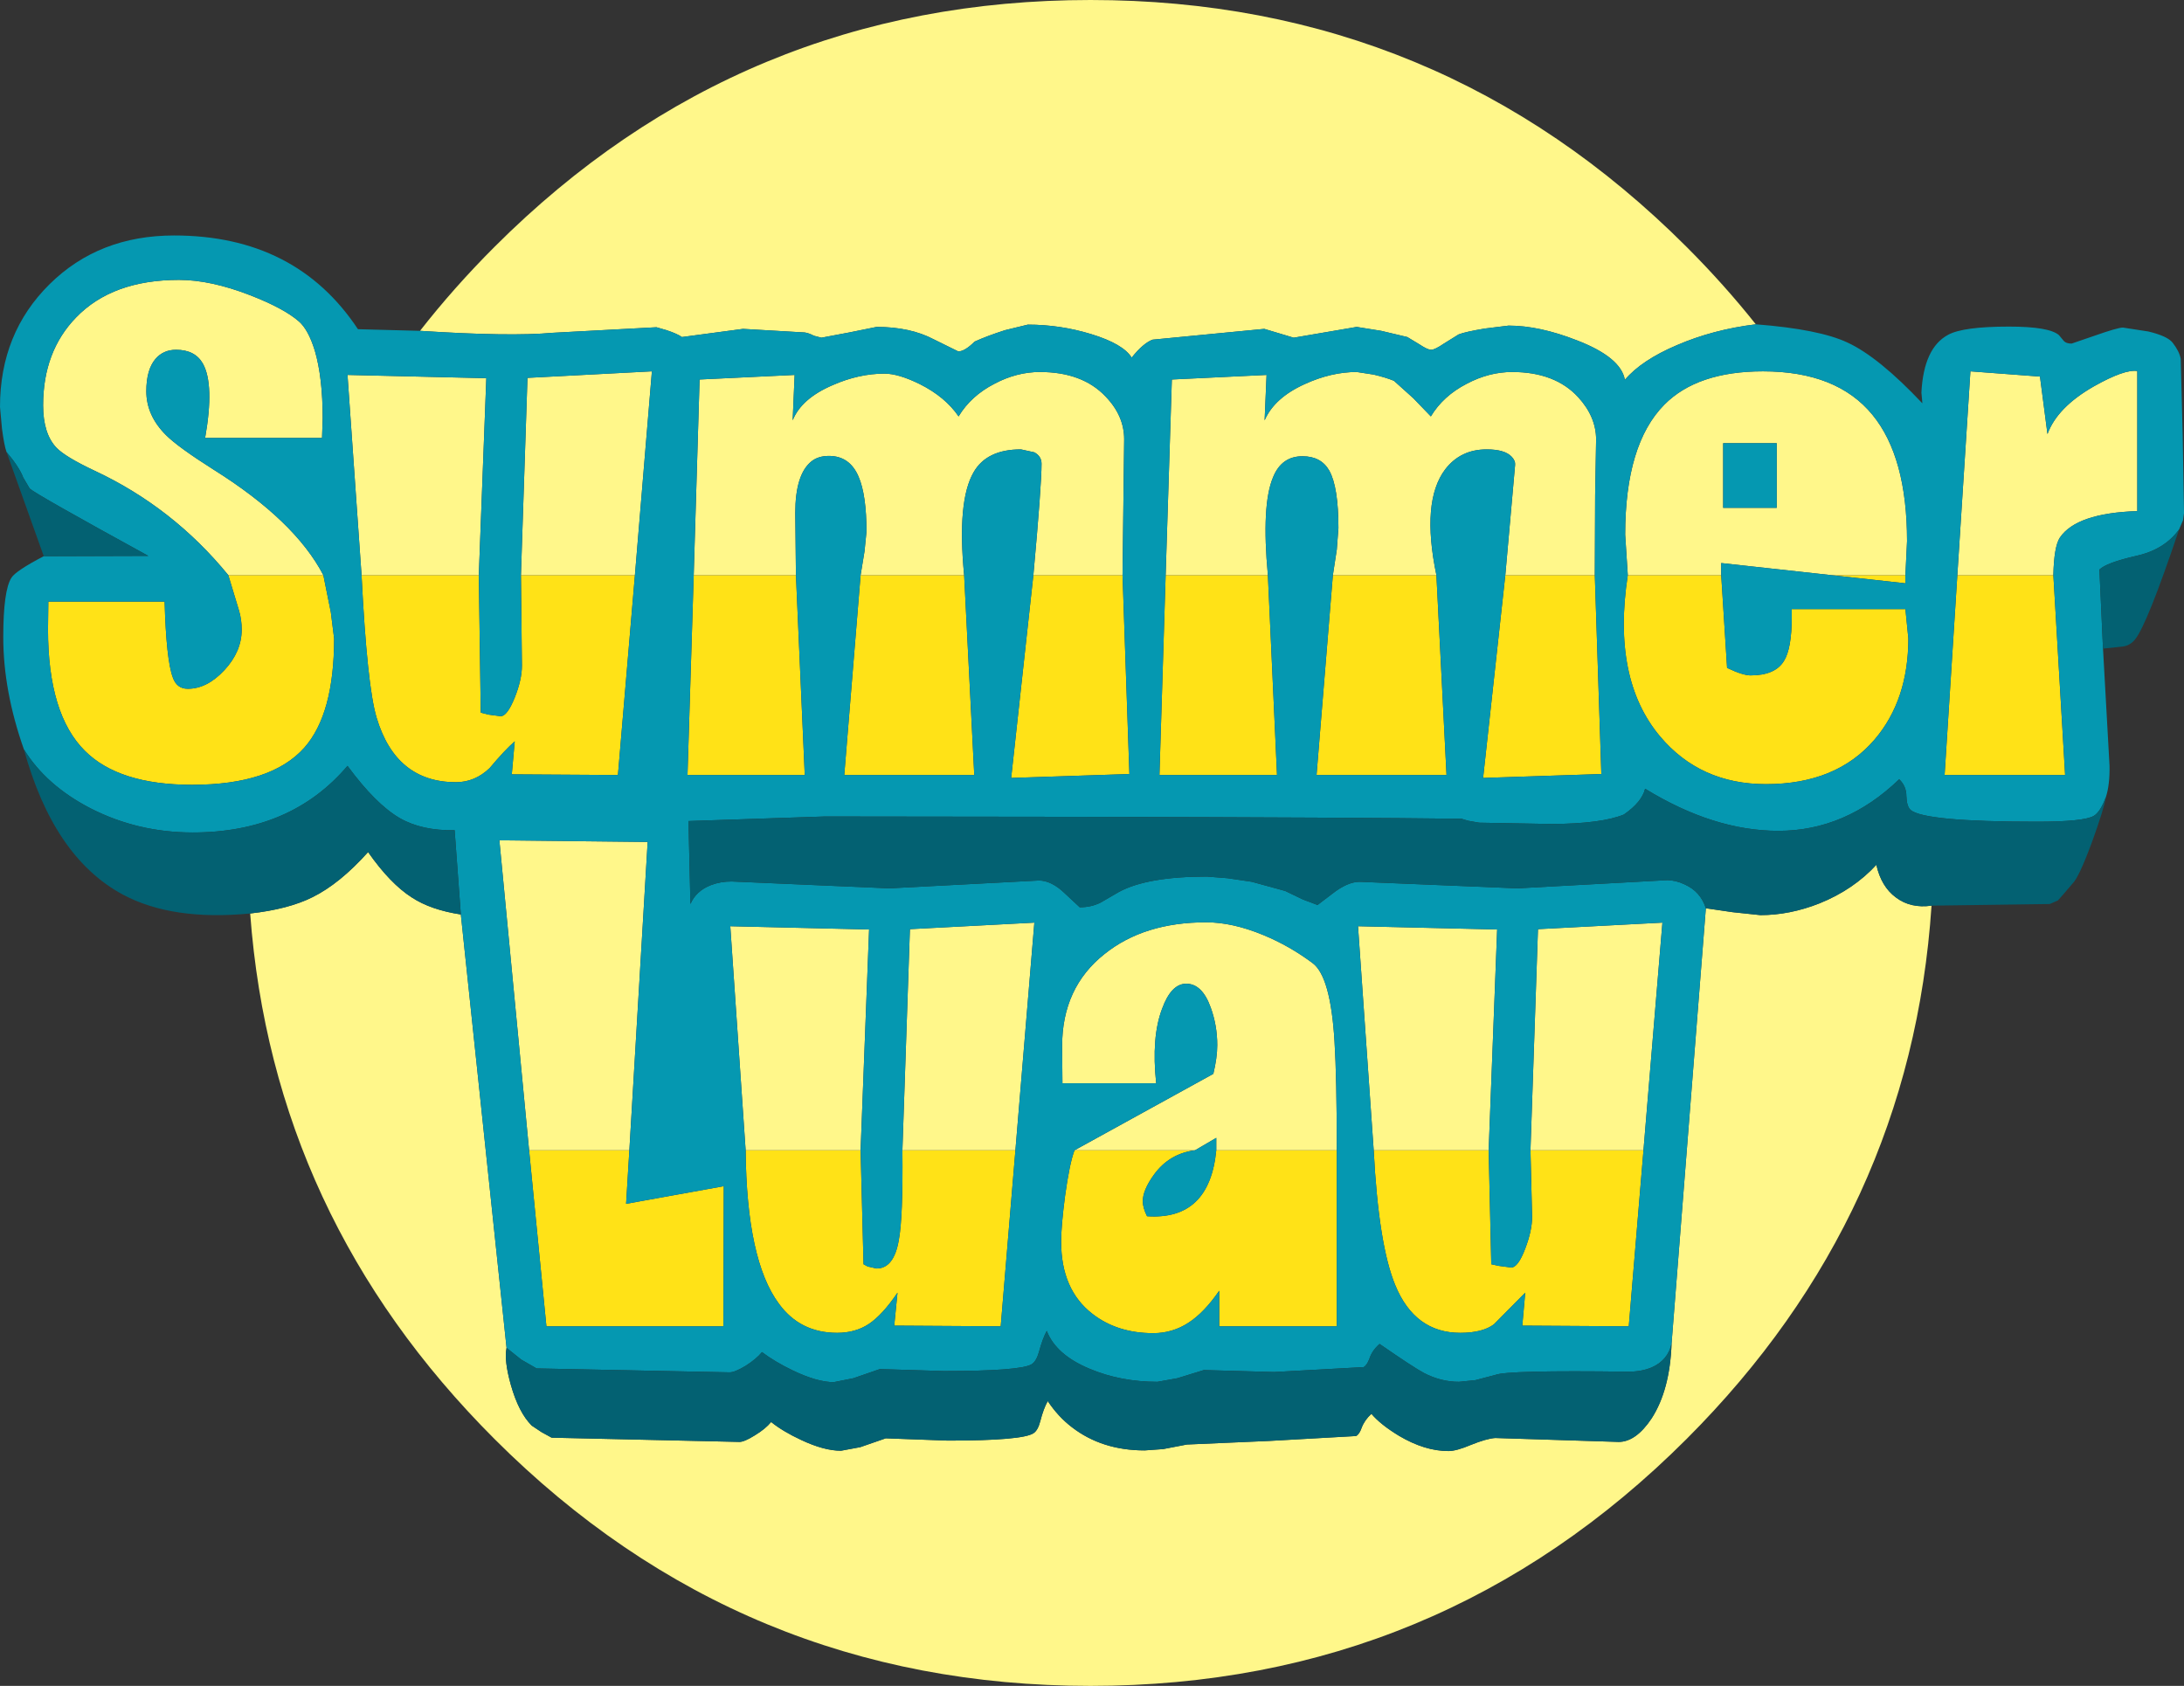 <?xml version="1.0" encoding="UTF-8" standalone="no"?>
<svg xmlns:ffdec="https://www.free-decompiler.com/flash" xmlns:xlink="http://www.w3.org/1999/xlink" ffdec:objectType="shape" height="258.1px" width="334.35px" xmlns="http://www.w3.org/2000/svg">
  <rect width="100%" height="100%" fill="#333333" stroke="none"/>
  <g transform="matrix(1.0, 0.0, 0.0, 1.0, 35.4, 18.0)">
    <path d="M264.25 70.05 L278.95 70.05 280.75 100.65 262.3 100.65 264.25 70.05 M213.8 70.05 L228.1 70.05 229.0 84.25 Q231.4 85.4 232.6 85.4 236.35 85.4 237.7 83.2 238.9 81.3 238.9 76.45 L238.9 75.25 256.3 75.25 256.75 79.75 Q256.75 89.15 251.6 95.2 245.75 102.05 234.95 102.05 224.9 102.05 218.75 94.75 211.35 85.95 213.8 70.05 M244.95 70.05 L256.3 70.05 256.3 71.3 244.95 70.05 M143.05 70.05 L158.7 70.05 160.1 100.65 142.1 100.65 143.05 70.05 M168.65 70.05 L184.5 70.05 186.05 100.65 166.15 100.65 168.65 70.05 M195.05 70.05 L208.75 70.05 209.75 100.5 191.65 101.1 195.05 70.05 M129.1 158.1 L147.55 158.1 Q143.6 158.6 141.25 161.85 139.55 164.2 139.55 165.9 139.55 166.9 140.2 168.2 149.75 168.85 150.8 158.1 L169.25 158.1 169.25 185.05 151.25 185.05 151.25 179.6 Q148.95 182.95 146.55 184.5 144.1 186.1 141.15 186.1 135.65 186.1 131.85 183.15 127.05 179.45 127.05 172.1 127.05 169.7 127.65 165.1 128.35 160.05 129.1 158.1 M174.9 158.1 L192.5 158.1 192.9 175.55 194.05 175.8 195.95 176.05 Q197.0 176.05 198.1 173.15 199.15 170.4 199.15 168.3 L198.9 158.1 216.2 158.1 213.95 185.05 197.65 184.95 198.1 179.9 193.3 184.75 Q191.55 186.05 188.15 186.05 181.2 186.05 178.2 178.75 175.65 172.6 174.9 158.1 M70.8 70.05 L86.45 70.05 87.8 100.65 69.85 100.65 70.8 70.05 M96.35 70.05 L112.2 70.05 113.75 100.65 93.85 100.65 96.35 70.05 M122.8 70.05 L136.45 70.05 137.5 100.5 119.4 101.1 122.8 70.05 M44.35 70.05 L61.8 70.05 59.2 100.65 42.95 100.55 43.4 95.5 Q41.9 96.8 39.55 99.6 37.3 101.75 34.4 101.75 25.2 101.75 22.25 91.85 20.8 87.0 19.95 70.05 L37.9 70.05 38.2 91.1 39.35 91.4 41.25 91.65 Q42.25 91.65 43.4 88.8 44.5 86.05 44.5 83.9 L44.35 70.05 M-0.45 70.05 L14.1 70.05 15.25 75.75 15.75 79.75 Q15.75 91.3 11.2 96.45 6.15 102.15 -6.0 102.15 -17.2 102.15 -22.4 96.95 -28.05 91.35 -28.05 78.35 L-28.0 74.1 -10.2 74.1 Q-9.95 83.0 -8.95 85.7 -8.35 87.45 -6.65 87.45 -3.7 87.45 -1.05 84.6 1.6 81.75 1.6 78.4 1.6 76.85 1.2 75.5 L-0.45 70.05 M45.6 158.1 L60.95 158.1 60.45 166.3 75.4 163.6 75.35 185.05 48.25 185.05 45.6 158.1 M78.75 158.1 L96.35 158.1 96.8 175.55 97.45 175.9 98.8 176.2 Q101.45 176.2 102.2 171.85 102.85 168.45 102.75 158.1 L120.05 158.1 117.8 185.05 101.5 184.95 102.0 179.9 Q99.7 183.3 97.6 184.7 95.55 186.05 92.75 186.05 87.1 186.05 83.85 181.6 78.9 174.95 78.75 158.1" fill="#ffe217" fill-rule="evenodd" stroke="none"/>
    <path d="M264.25 70.05 L266.25 38.85 276.9 39.65 278.05 48.45 Q279.55 44.35 285.15 41.15 289.85 38.5 291.8 38.8 L291.8 60.25 Q282.5 60.55 279.95 64.3 279.05 65.65 278.95 70.05 L264.25 70.05 M233.4 31.65 Q226.85 32.45 221.3 34.85 215.9 37.15 213.35 40.15 212.75 36.7 206.0 34.1 200.25 31.85 195.55 31.85 L191.9 32.3 Q188.9 32.8 187.9 33.2 L185.65 34.6 Q184.25 35.55 183.7 35.55 183.15 35.55 181.95 34.75 L180.05 33.6 176.05 32.65 172.3 32.05 162.65 33.7 158.15 32.35 141.05 34.0 Q139.6 34.55 137.85 36.75 136.55 34.65 131.65 33.15 126.9 31.7 121.95 31.7 L118.45 32.55 Q115.65 33.45 113.8 34.3 112.3 35.8 111.3 35.8 L107.55 33.95 Q103.95 32.05 98.8 32.05 L94.6 32.9 90.35 33.7 89.2 33.4 Q88.45 33.0 87.8 32.9 L78.35 32.35 69.0 33.6 Q68.3 33.1 66.65 32.55 L65.1 32.1 49.2 32.95 Q42.7 33.55 28.9 32.65 34.1 26.0 40.3 19.8 78.1 -18.0 131.55 -18.0 185.0 -18.0 222.8 19.8 228.55 25.55 233.4 31.65 M35.15 122.0 L42.15 188.35 Q41.75 190.25 42.8 194.0 44.0 198.25 46.0 200.25 L47.5 201.25 49.05 202.1 77.8 202.75 Q78.55 202.75 80.15 201.75 81.8 200.75 82.65 199.7 84.45 201.15 87.25 202.45 90.75 204.1 93.35 204.1 L96.3 203.55 100.2 202.2 109.7 202.55 Q121.2 202.55 122.85 201.4 123.5 200.95 123.85 199.6 124.35 197.65 125.0 196.5 126.6 198.9 128.7 200.5 133.3 204.05 139.85 204.05 L142.65 203.85 146.3 203.15 158.9 202.6 172.2 201.85 Q172.7 201.6 173.05 200.6 173.5 199.4 174.55 198.45 175.95 200.1 178.75 201.8 182.7 204.15 186.35 204.15 187.55 204.15 189.8 203.2 192.15 202.25 193.5 202.15 L212.4 202.75 Q215.05 202.75 217.45 199.15 220.25 194.8 220.5 187.7 L225.75 121.05 229.85 121.65 234.1 122.1 Q238.6 122.1 243.15 120.3 248.35 118.2 251.85 114.4 252.6 117.75 254.85 119.4 257.1 121.1 260.3 120.65 257.15 167.95 222.8 202.3 185.0 240.1 131.55 240.1 78.1 240.1 40.3 202.3 6.35 168.35 2.9 121.85 8.75 121.2 12.45 119.35 16.6 117.3 20.95 112.45 24.35 117.3 27.65 119.4 30.55 121.3 35.15 122.0 M213.8 70.05 L213.4 63.85 Q213.4 50.0 219.4 43.95 224.45 38.85 234.5 38.85 245.8 38.85 251.25 45.5 256.55 51.95 256.55 64.85 L256.3 70.05 244.95 70.05 228.1 68.2 228.1 70.05 213.8 70.05 M143.05 70.05 L144.0 40.1 158.5 39.4 158.2 46.35 Q159.7 42.9 164.35 40.8 168.4 38.95 172.3 38.95 L174.9 39.35 Q176.8 39.8 178.0 40.3 L180.95 42.95 183.65 45.75 Q185.55 42.6 189.15 40.75 192.55 38.95 196.1 38.95 202.65 38.95 206.2 42.8 208.95 45.8 208.95 49.3 L208.8 57.85 208.75 70.05 195.05 70.05 196.55 53.15 Q196.6 52.55 196.05 51.95 195.0 50.8 192.2 50.8 188.2 50.8 185.85 53.85 182.15 58.75 184.5 70.05 L168.65 70.05 169.25 66.15 169.5 62.85 Q169.5 56.55 168.1 54.05 166.85 51.85 164.0 51.85 160.8 51.85 159.5 55.05 157.7 59.3 158.7 70.05 L143.05 70.05 M236.6 59.75 L236.6 49.85 228.4 49.85 228.4 59.75 236.6 59.75 M129.1 158.1 L150.35 146.4 Q150.95 143.9 150.95 142.0 150.95 139.0 149.95 136.25 148.65 132.6 146.2 132.6 143.9 132.6 142.5 136.45 140.85 140.8 141.6 147.85 L127.25 147.85 127.2 142.15 Q127.2 133.2 133.7 128.05 139.75 123.2 149.25 123.2 153.3 123.2 158.0 125.15 162.0 126.8 165.55 129.45 168.3 131.5 168.9 141.4 169.25 146.95 169.25 158.1 L150.8 158.1 150.8 156.2 147.55 158.1 129.1 158.1 M174.9 158.1 L172.5 123.8 193.8 124.3 192.5 158.1 174.9 158.1 M198.9 158.1 L200.05 124.25 219.1 123.25 216.2 158.1 198.9 158.1 M70.8 70.05 L71.7 40.1 86.25 39.4 85.95 46.35 Q87.3 43.0 92.1 40.95 96.1 39.2 100.0 39.2 102.15 39.2 105.4 40.8 109.3 42.75 111.35 45.75 113.25 42.6 116.85 40.75 120.25 38.95 123.8 38.95 130.3 38.95 133.85 42.7 136.7 45.65 136.7 49.25 L136.45 70.05 122.8 70.05 Q124.05 56.3 124.05 53.0 124.05 51.85 122.95 51.25 L120.9 50.8 Q115.65 50.8 113.65 54.3 111.1 58.7 112.2 70.05 L96.35 70.05 96.95 66.4 97.25 63.4 Q97.25 57.8 96.05 55.0 94.7 51.8 91.5 51.8 89.85 51.8 88.8 52.65 86.35 54.65 86.35 60.55 L86.45 70.05 70.8 70.05 M44.35 70.05 L45.35 39.85 64.4 38.85 61.8 70.05 44.35 70.05 M19.95 70.05 L17.8 39.4 39.05 39.9 37.9 70.05 19.95 70.05 M-0.45 70.05 Q-8.95 59.65 -20.95 54.05 -25.4 51.95 -26.75 50.55 -28.8 48.4 -28.8 44.05 -28.8 35.8 -23.75 30.6 -18.2 24.85 -8.0 24.85 -3.15 24.85 2.9 27.2 8.05 29.2 10.35 31.2 11.8 32.45 12.8 35.7 14.0 39.8 14.0 46.05 L13.9 49.05 -4.0 49.05 Q-2.55 40.85 -4.35 37.65 -5.55 35.55 -8.45 35.55 -10.4 35.55 -11.6 36.95 -13.0 38.6 -13.0 41.9 -13.0 45.6 -10.0 48.6 -8.15 50.45 -2.7 53.9 9.75 61.7 14.1 70.05 L-0.45 70.05 M45.6 158.1 L41.05 110.65 63.75 110.9 60.95 158.1 45.6 158.1 M78.75 158.1 L76.4 123.8 97.65 124.3 96.35 158.1 78.75 158.1 M102.75 158.1 L103.9 124.25 122.95 123.25 120.05 158.1 102.75 158.1" fill="#fff78a" fill-rule="evenodd" stroke="none"/>
    <path d="M278.95 70.05 Q279.05 65.65 279.95 64.3 282.5 60.55 291.8 60.25 L291.8 38.8 Q289.85 38.5 285.15 41.15 279.55 44.35 278.05 48.45 L276.9 39.65 266.25 38.85 264.25 70.05 262.3 100.65 280.75 100.65 278.95 70.05 M233.4 31.65 Q243.1 32.4 247.45 34.45 252.2 36.65 258.9 43.75 L258.75 42.1 Q259.1 35.25 262.85 33.25 265.15 32.0 272.15 32.0 278.3 32.0 279.8 33.3 L280.55 34.2 Q280.9 34.6 281.75 34.6 L285.25 33.4 Q288.8 32.15 289.6 32.15 L293.5 32.75 Q296.4 33.45 297.2 34.45 298.25 35.8 298.45 36.95 L298.75 48.7 298.95 60.55 298.8 61.65 298.2 63.05 Q295.95 66.15 291.65 67.1 287.05 68.15 286.0 69.2 L286.55 81.3 287.55 99.25 Q287.6 102.15 287.0 104.0 286.15 106.3 285.15 106.9 283.65 107.8 276.4 107.8 259.2 107.8 257.1 106.0 256.5 105.45 256.45 103.9 256.45 102.35 255.35 101.3 247.15 109.2 236.85 109.2 226.95 109.2 216.45 102.75 215.95 104.8 213.2 106.7 209.8 108.1 202.2 108.15 L191.05 107.95 189.35 107.65 188.35 107.35 Q172.55 107.15 130.55 107.05 L90.85 107.0 70.0 107.7 70.3 120.4 Q71.15 118.4 73.45 117.5 74.9 116.95 76.6 116.95 L100.75 118.0 123.65 116.8 Q125.6 116.8 127.7 118.85 L129.9 120.9 Q131.7 120.9 133.15 120.15 L135.9 118.55 Q140.25 116.2 149.35 116.2 L152.55 116.45 156.25 117.0 161.35 118.4 164.05 119.7 166.3 120.55 168.6 118.8 Q170.9 117.0 172.75 117.0 L196.9 118.0 219.8 116.75 Q221.15 116.75 222.5 117.4 224.95 118.5 225.75 121.05 L220.5 187.7 Q219.95 190.25 217.45 191.35 215.9 192.0 213.85 192.0 195.3 191.75 193.5 192.5 L190.45 193.3 187.95 193.55 Q185.2 193.55 182.6 192.2 181.0 191.35 175.8 187.75 174.65 188.75 174.25 190.0 173.85 191.05 173.35 191.3 L159.65 192.05 148.9 191.75 144.85 193.0 141.8 193.55 Q136.15 193.55 131.4 191.55 126.25 189.4 124.85 185.75 124.2 186.95 123.65 189.0 123.25 190.4 122.55 190.85 120.9 191.9 109.05 191.9 L99.3 191.6 95.25 193.0 92.25 193.6 Q89.7 193.6 85.95 191.8 83.25 190.5 81.25 189.0 80.4 190.05 78.75 191.1 77.1 192.1 76.3 192.1 L46.75 191.5 44.4 190.15 42.15 188.35 35.15 122.0 34.2 109.1 Q29.2 109.2 25.8 107.25 22.1 105.1 17.8 99.25 9.15 109.45 -5.9 109.45 -14.25 109.45 -21.45 105.8 -28.35 102.25 -31.75 96.7 -34.9 87.75 -34.9 79.55 -34.9 72.4 -33.65 70.45 -33.0 69.4 -28.7 67.15 L-12.7 67.1 Q-29.85 57.7 -30.85 56.8 L-31.85 55.1 Q-32.45 53.5 -34.4 51.2 -34.75 50.25 -35.1 47.6 L-35.4 44.3 Q-35.4 33.0 -27.8 25.5 -20.25 18.05 -8.75 18.05 9.9 18.05 19.4 32.4 L28.9 32.65 Q42.7 33.55 49.2 32.95 L65.1 32.1 66.65 32.55 Q68.3 33.1 69.0 33.6 L78.35 32.35 87.8 32.9 Q88.45 33.0 89.2 33.4 L90.35 33.7 94.6 32.9 98.8 32.05 Q103.95 32.05 107.55 33.95 L111.3 35.8 Q112.3 35.8 113.8 34.3 115.65 33.45 118.45 32.55 L121.95 31.7 Q126.9 31.7 131.65 33.15 136.55 34.65 137.85 36.75 139.6 34.55 141.05 34.0 L158.15 32.35 162.65 33.7 172.3 32.05 176.05 32.65 180.05 33.6 181.95 34.75 Q183.15 35.55 183.7 35.55 184.25 35.55 185.65 34.6 L187.9 33.2 Q188.9 32.8 191.9 32.3 L195.55 31.85 Q200.25 31.85 206.0 34.1 212.75 36.7 213.35 40.15 215.9 37.15 221.3 34.85 226.85 32.45 233.4 31.65 M256.3 70.05 L256.55 64.85 Q256.55 51.95 251.25 45.5 245.8 38.85 234.5 38.85 224.45 38.85 219.4 43.95 213.4 50.0 213.4 63.85 L213.8 70.05 Q211.35 85.95 218.75 94.75 224.9 102.05 234.95 102.05 245.75 102.05 251.6 95.2 256.75 89.15 256.75 79.75 L256.3 75.25 238.9 75.25 238.9 76.45 Q238.9 81.3 237.7 83.2 236.35 85.4 232.6 85.4 231.4 85.4 229.0 84.25 L228.1 70.05 228.1 68.2 244.95 70.05 256.3 71.3 256.3 70.05 M208.75 70.05 L208.8 57.85 208.95 49.3 Q208.95 45.8 206.2 42.8 202.65 38.95 196.1 38.95 192.55 38.95 189.15 40.75 185.55 42.6 183.65 45.75 L180.95 42.95 178.0 40.3 Q176.8 39.8 174.9 39.35 L172.3 38.95 Q168.4 38.95 164.35 40.8 159.7 42.9 158.2 46.35 L158.5 39.4 144.0 40.1 143.05 70.05 142.1 100.65 160.1 100.65 158.7 70.05 Q157.7 59.3 159.5 55.05 160.8 51.85 164.0 51.85 166.85 51.85 168.1 54.05 169.5 56.55 169.5 62.85 L169.25 66.15 168.65 70.05 166.15 100.65 186.05 100.65 184.5 70.05 Q182.15 58.75 185.85 53.85 188.2 50.8 192.2 50.8 195.0 50.8 196.05 51.95 196.6 52.55 196.55 53.15 L195.05 70.05 191.65 101.1 209.75 100.5 208.75 70.05 M236.6 59.75 L228.4 59.75 228.4 49.85 236.6 49.85 236.6 59.75 M169.25 158.1 Q169.25 146.95 168.9 141.4 168.3 131.5 165.55 129.45 162.0 126.8 158.0 125.15 153.3 123.2 149.25 123.2 139.75 123.2 133.7 128.05 127.2 133.2 127.2 142.15 L127.25 147.85 141.6 147.85 Q140.85 140.8 142.5 136.45 143.9 132.6 146.2 132.6 148.65 132.6 149.95 136.25 150.95 139.0 150.95 142.0 150.95 143.9 150.35 146.4 L129.1 158.1 Q128.35 160.05 127.65 165.1 127.05 169.7 127.05 172.1 127.05 179.45 131.85 183.15 135.65 186.1 141.15 186.1 144.1 186.1 146.55 184.5 148.95 182.95 151.25 179.6 L151.25 185.05 169.25 185.05 169.25 158.1 M147.55 158.1 L150.8 156.2 150.8 158.1 Q149.75 168.85 140.2 168.2 139.55 166.9 139.55 165.9 139.55 164.2 141.25 161.85 143.6 158.6 147.55 158.1 M192.5 158.1 L193.8 124.3 172.5 123.8 174.9 158.1 Q175.65 172.6 178.2 178.75 181.2 186.05 188.15 186.05 191.55 186.05 193.3 184.75 L198.1 179.9 197.65 184.95 213.95 185.05 216.2 158.1 219.1 123.25 200.05 124.25 198.9 158.1 199.15 168.3 Q199.15 170.4 198.1 173.15 197.0 176.05 195.95 176.05 L194.05 175.8 192.9 175.55 192.5 158.1 M136.45 70.05 L136.7 49.25 Q136.7 45.65 133.85 42.7 130.3 38.95 123.8 38.95 120.25 38.95 116.85 40.75 113.25 42.6 111.35 45.75 109.3 42.75 105.4 40.8 102.15 39.2 100.0 39.2 96.1 39.2 92.1 40.95 87.3 43.0 85.95 46.35 L86.25 39.4 71.7 40.1 70.8 70.05 69.85 100.65 87.8 100.65 86.45 70.05 86.35 60.55 Q86.35 54.65 88.8 52.65 89.85 51.8 91.5 51.8 94.7 51.8 96.05 55.0 97.25 57.8 97.25 63.4 L96.95 66.4 96.35 70.05 93.85 100.65 113.75 100.65 112.2 70.05 Q111.1 58.7 113.65 54.3 115.65 50.8 120.9 50.8 L122.95 51.25 Q124.05 51.85 124.05 53.0 124.05 56.3 122.8 70.05 L119.4 101.1 137.5 100.5 136.45 70.05 M61.8 70.05 L64.4 38.85 45.35 39.85 44.35 70.05 44.5 83.9 Q44.5 86.05 43.4 88.8 42.25 91.65 41.25 91.65 L39.35 91.4 38.2 91.1 37.9 70.05 39.05 39.9 17.8 39.4 19.95 70.05 Q20.8 87.0 22.25 91.85 25.2 101.75 34.4 101.75 37.3 101.75 39.55 99.6 41.9 96.8 43.4 95.5 L42.95 100.55 59.2 100.65 61.8 70.05 M14.1 70.05 Q9.75 61.7 -2.7 53.9 -8.15 50.45 -10.0 48.6 -13.0 45.6 -13.0 41.9 -13.0 38.6 -11.6 36.95 -10.4 35.55 -8.45 35.55 -5.55 35.55 -4.35 37.65 -2.55 40.85 -4.0 49.05 L13.9 49.05 14.0 46.05 Q14.0 39.8 12.8 35.7 11.8 32.45 10.35 31.2 8.05 29.2 2.9 27.2 -3.15 24.85 -8.0 24.85 -18.2 24.85 -23.75 30.6 -28.8 35.8 -28.8 44.05 -28.8 48.4 -26.75 50.55 -25.4 51.95 -20.95 54.05 -8.95 59.65 -0.45 70.05 L1.2 75.5 Q1.6 76.85 1.6 78.4 1.6 81.75 -1.05 84.6 -3.7 87.45 -6.65 87.45 -8.35 87.45 -8.95 85.7 -9.95 83.0 -10.2 74.1 L-28.0 74.1 -28.05 78.35 Q-28.05 91.35 -22.4 96.95 -17.2 102.15 -6.0 102.15 6.15 102.15 11.2 96.45 15.75 91.3 15.75 79.75 L15.25 75.75 14.1 70.05 M60.95 158.1 L63.75 110.9 41.05 110.65 45.6 158.1 48.25 185.05 75.35 185.05 75.4 163.6 60.45 166.3 60.95 158.1 M96.35 158.1 L97.65 124.3 76.4 123.8 78.75 158.1 Q78.9 174.95 83.85 181.6 87.1 186.05 92.75 186.05 95.55 186.05 97.6 184.7 99.7 183.3 102.0 179.9 L101.5 184.95 117.8 185.05 120.05 158.1 122.95 123.25 103.9 124.25 102.75 158.1 Q102.85 168.45 102.2 171.85 101.45 176.2 98.8 176.2 L97.45 175.9 96.8 175.55 96.35 158.1" fill="#0598b1" fill-rule="evenodd" stroke="none"/>
    <path d="M-34.4 51.2 Q-32.45 53.5 -31.85 55.1 L-30.85 56.8 Q-29.85 57.7 -12.7 67.1 L-28.7 67.15 -34.4 51.2 M-31.75 96.7 Q-28.35 102.25 -21.45 105.8 -14.25 109.45 -5.9 109.45 9.15 109.45 17.8 99.25 22.1 105.1 25.8 107.25 29.2 109.2 34.2 109.1 L35.15 122.0 Q30.55 121.3 27.65 119.4 24.35 117.3 20.95 112.45 16.6 117.3 12.45 119.35 8.75 121.2 2.9 121.85 -9.05 123.0 -16.6 118.95 -27.2 113.25 -31.75 96.7 M42.15 188.35 L44.4 190.15 46.75 191.5 76.3 192.1 Q77.1 192.1 78.75 191.1 80.4 190.05 81.25 189.0 83.25 190.5 85.95 191.8 89.7 193.6 92.25 193.6 L95.25 193.0 99.3 191.6 109.05 191.9 Q120.9 191.9 122.55 190.85 123.25 190.4 123.65 189.0 124.2 186.95 124.85 185.75 126.25 189.4 131.4 191.55 136.15 193.55 141.8 193.55 L144.85 193.0 148.9 191.75 159.65 192.05 173.35 191.3 Q173.85 191.05 174.25 190.0 174.65 188.75 175.8 187.75 181.0 191.35 182.6 192.2 185.2 193.55 187.95 193.55 L190.45 193.3 193.5 192.5 Q195.3 191.75 213.85 192.0 215.9 192.0 217.45 191.35 219.95 190.25 220.5 187.7 220.25 194.8 217.45 199.15 215.05 202.75 212.4 202.75 L193.5 202.15 Q192.15 202.25 189.8 203.2 187.55 204.15 186.35 204.15 182.7 204.15 178.75 201.8 175.95 200.1 174.55 198.45 173.5 199.4 173.05 200.6 172.7 201.6 172.2 201.85 L158.9 202.6 146.3 203.15 142.65 203.85 139.85 204.05 Q133.3 204.05 128.7 200.5 126.6 198.9 125.0 196.5 124.35 197.65 123.85 199.6 123.5 200.95 122.85 201.4 121.2 202.55 109.7 202.55 L100.2 202.2 96.3 203.55 93.35 204.1 Q90.75 204.1 87.25 202.45 84.45 201.15 82.65 199.7 81.8 200.75 80.15 201.75 78.55 202.75 77.8 202.75 L49.05 202.1 47.5 201.25 46.0 200.25 Q44.0 198.25 42.8 194.0 41.75 190.25 42.15 188.35 M225.75 121.05 Q224.95 118.5 222.5 117.4 221.15 116.75 219.8 116.75 L196.9 118.0 172.75 117.0 Q170.9 117.0 168.6 118.8 L166.3 120.55 164.05 119.7 161.35 118.4 156.25 117.0 152.55 116.45 149.35 116.2 Q140.25 116.2 135.9 118.55 L133.15 120.15 Q131.7 120.9 129.9 120.9 L127.7 118.85 Q125.6 116.8 123.65 116.8 L100.75 118.0 76.6 116.95 Q74.9 116.95 73.45 117.5 71.15 118.4 70.3 120.4 L70.0 107.7 90.85 107.0 130.55 107.05 Q172.55 107.15 188.35 107.35 L189.35 107.65 191.05 107.95 202.2 108.15 Q209.8 108.1 213.2 106.7 215.95 104.8 216.45 102.75 226.95 109.2 236.85 109.2 247.15 109.2 255.35 101.3 256.45 102.35 256.45 103.9 256.5 105.45 257.1 106.0 259.2 107.8 276.4 107.8 283.65 107.8 285.15 106.9 286.15 106.3 287.0 104.0 286.7 105.85 284.85 110.95 282.85 116.35 281.9 117.25 L280.45 118.95 279.65 119.85 278.4 120.4 260.3 120.65 Q257.1 121.1 254.85 119.4 252.6 117.75 251.85 114.4 248.35 118.2 243.15 120.3 238.6 122.1 234.1 122.1 L229.85 121.65 225.75 121.05 M286.55 81.3 L286.0 69.2 Q287.05 68.15 291.65 67.1 295.95 66.15 298.2 63.05 293.3 77.65 291.45 79.9 290.65 80.9 289.4 81.0 L286.55 81.3" fill="#036172" fill-rule="evenodd" stroke="none"/>
  </g>
</svg>
